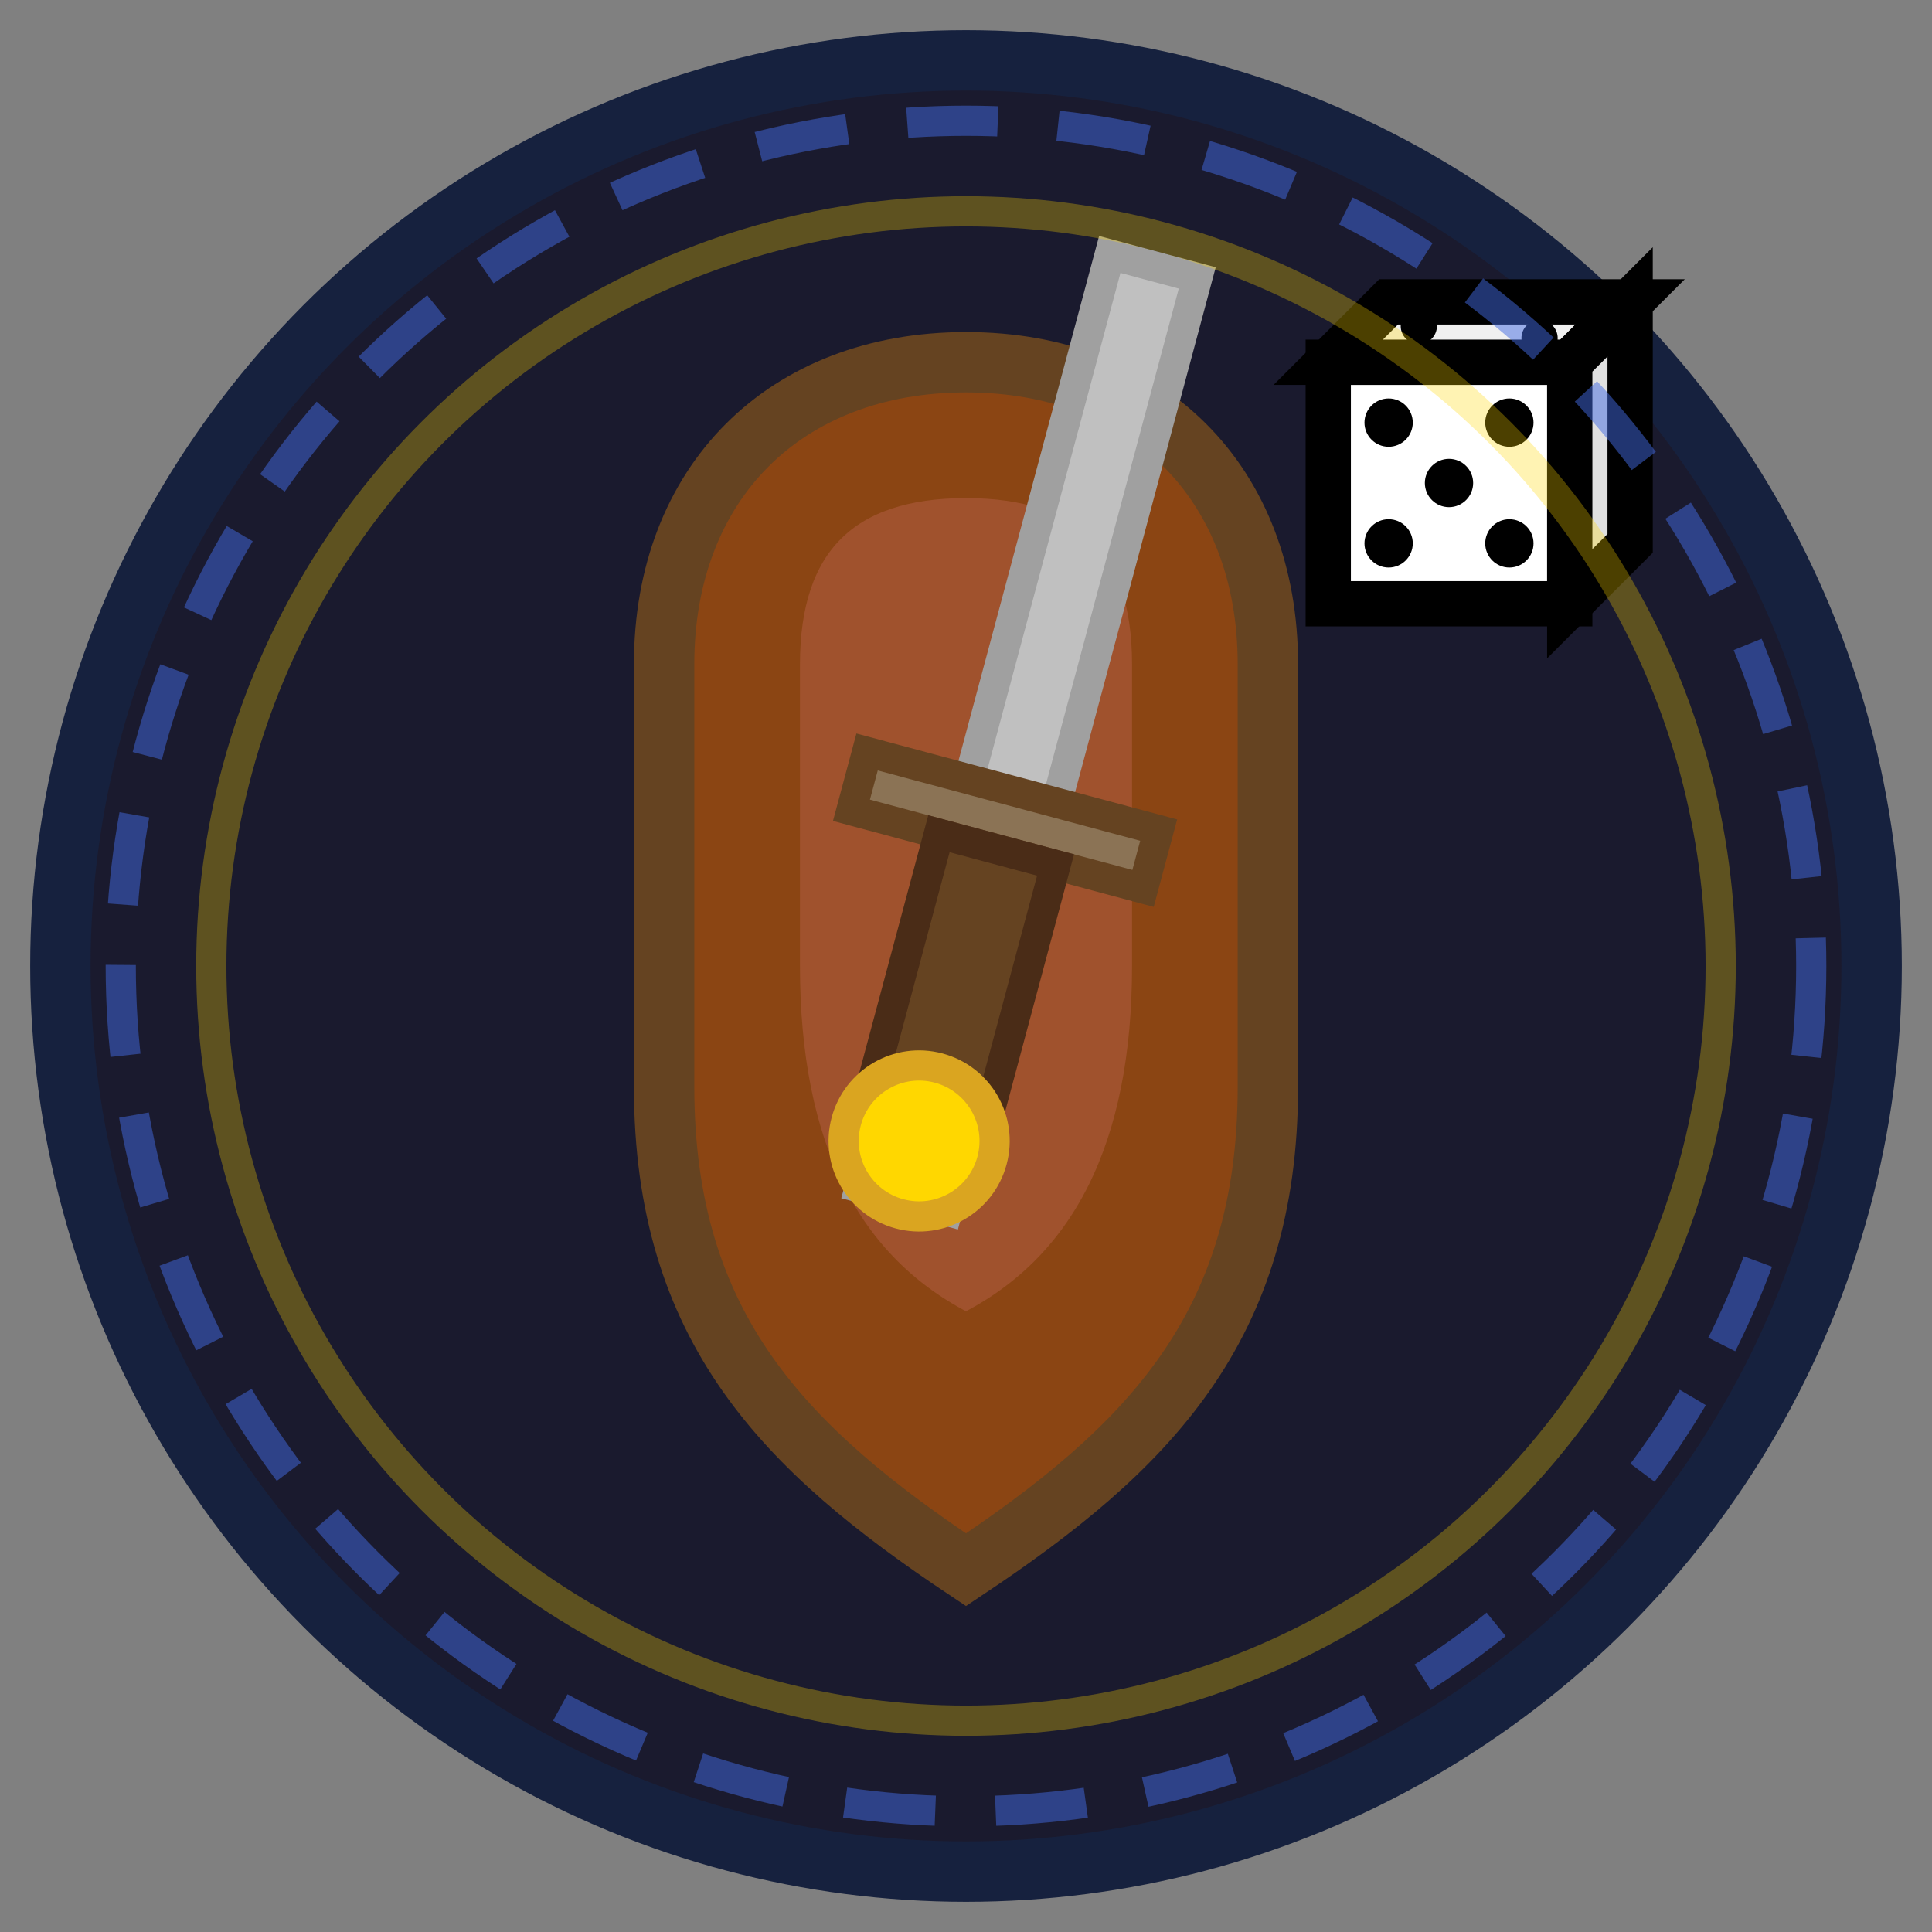 <svg viewBox="0 0 64 64" xmlns="http://www.w3.org/2000/svg">
    <rect x="0" y="0" width="64" height="64" fill="#808080" stroke="none"/>
    <!-- Background circle -->
    <circle cx="32" cy="32" r="30" fill="#1a1a2e" stroke="#16213e" stroke-width="2"/>

    <!-- Shield - positioned centrally -->
    <path d="M32 12 C38 12, 42 16, 42 22 L42 36 C42 44, 38 48, 32 52 C26 48, 22 44, 22 36 L22 22 C22 16, 26 12, 32 12 Z"
          fill="#8B4513" stroke="#654321" stroke-width="2"/>

    <!-- Shield heraldic detail -->
    <path d="M32 16 C36 16, 38 18, 38 22 L38 32 C38 38, 36 42, 32 44 C28 42, 26 38, 26 32 L26 22 C26 18, 28 16, 32 16 Z"
          fill="#A0522D" stroke="#8B4513" stroke-width="1"/>

    <!-- Sword - crossing the shield diagonally -->
    <g transform="rotate(15 32 32)">
        <!-- Blade -->
        <rect x="30.5" y="8" width="3" height="32" fill="#C0C0C0" stroke="#A0A0A0" stroke-width="1"/>
        <!-- Cross guard -->
        <rect x="27" y="26" width="10" height="2" fill="#8B7355" stroke="#654321" stroke-width="1"/>
        <!-- Grip -->
        <rect x="30" y="28" width="4" height="8" fill="#654321" stroke="#4a2c17" stroke-width="1"/>
        <!-- Pommel -->
        <circle cx="32" cy="38" r="2.5" fill="#FFD700" stroke="#DAA520" stroke-width="1"/>
    </g>

    <!-- Six-sided die - positioned in upper right -->
    <g transform="translate(44, 8)">
        <!-- Die face 1 (front) -->
        <path d="M0 4 L0 12 L8 12 L8 4 Z" fill="#FFFFFF" stroke="#000" stroke-width="1.5"/>
        <!-- Die face 2 (top) -->
        <path d="M0 4 L2 2 L10 2 L8 4 Z" fill="#F0F0F0" stroke="#000" stroke-width="1.5"/>
        <!-- Die face 3 (right) -->
        <path d="M8 4 L10 2 L10 10 L8 12 Z" fill="#E0E0E0" stroke="#000" stroke-width="1.5"/>

        <!-- Dots on visible faces -->
        <!-- Front face (showing 5) -->
        <circle cx="2" cy="6" r="0.8" fill="#000"/>
        <circle cx="6" cy="6" r="0.8" fill="#000"/>
        <circle cx="2" cy="10" r="0.8" fill="#000"/>
        <circle cx="6" cy="10" r="0.8" fill="#000"/>
        <circle cx="4" cy="8" r="0.8" fill="#000"/>

        <!-- Top face (showing 2) -->
        <circle cx="3" cy="2.8" r="0.6" fill="#000"/>
        <circle cx="7" cy="3.2" r="0.6" fill="#000"/>
    </g>

    <!-- Magical energy effect -->
    <circle cx="32" cy="32" r="28" fill="none" stroke="#4169E1" stroke-width="1" opacity="0.5" stroke-dasharray="3,2">
        <animateTransform attributeName="transform" type="rotate" values="0 32 32;360 32 32" dur="8s" repeatCount="indefinite"/>
    </circle>

    <!-- Inner glow -->
    <circle cx="32" cy="32" r="25" fill="none" stroke="#FFD700" stroke-width="1" opacity="0.3">
        <animate attributeName="opacity" values="0.2;0.5;0.2" dur="3s" repeatCount="indefinite"/>
    </circle>
</svg>